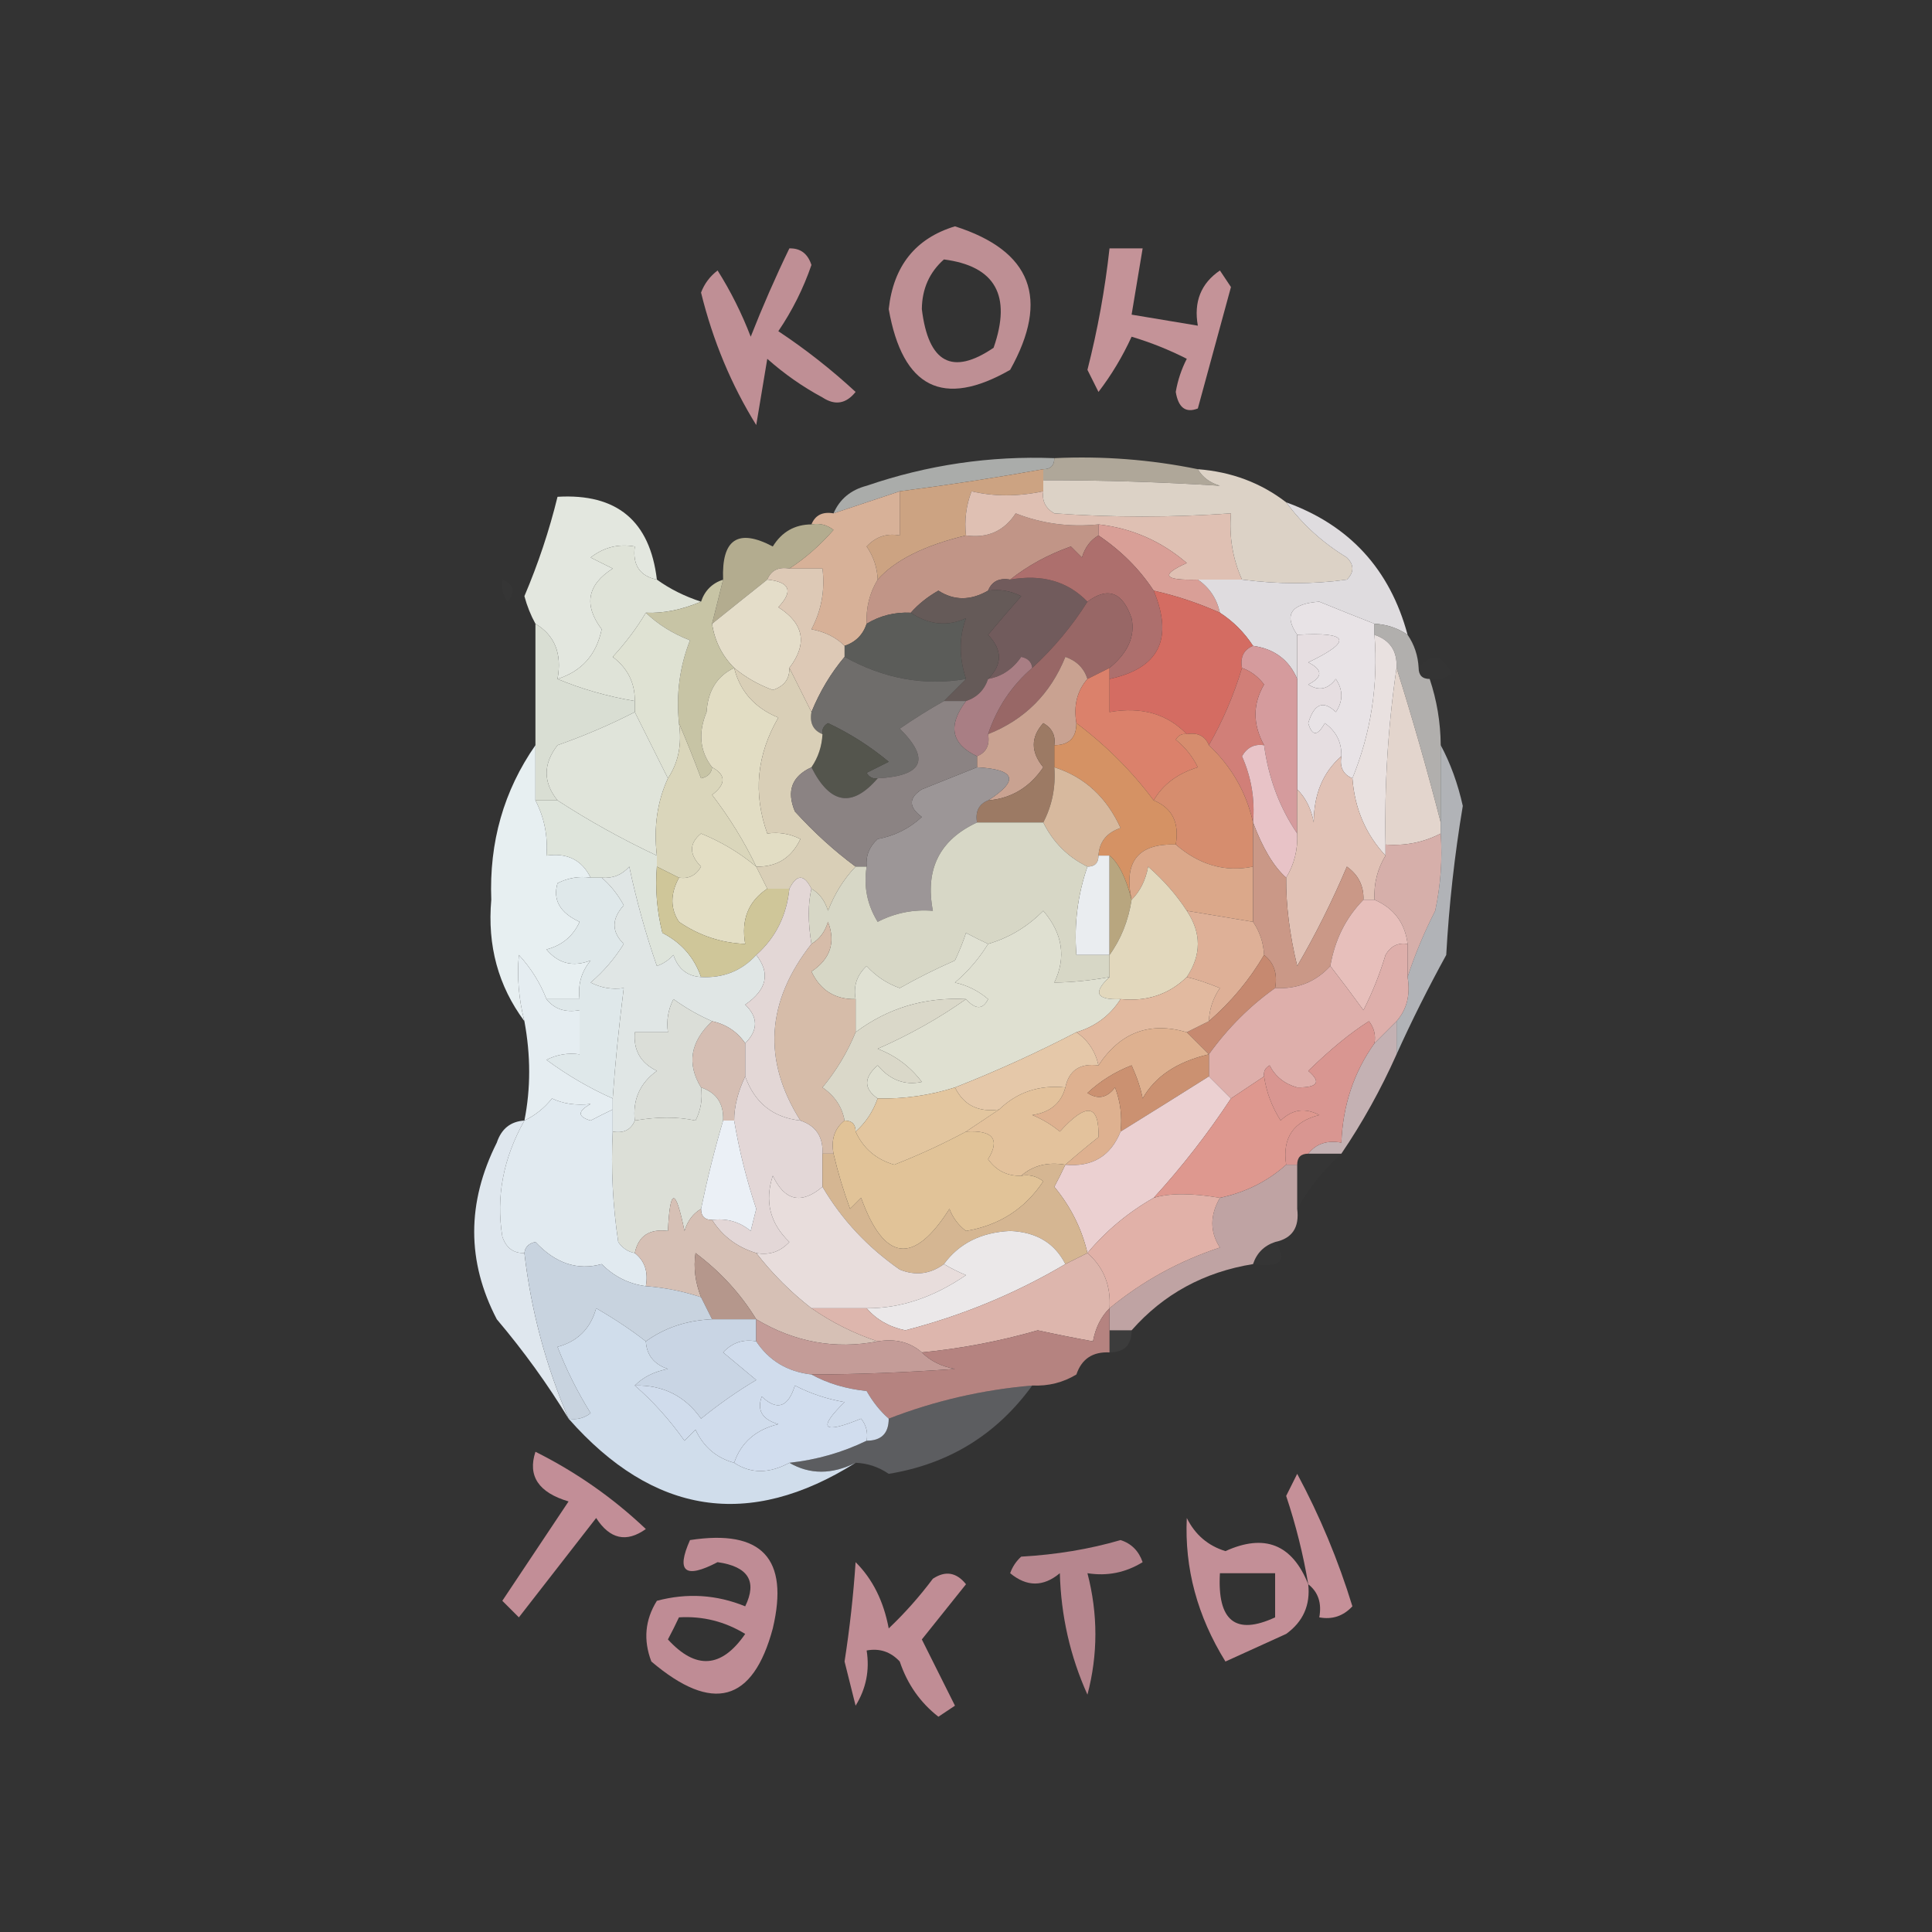 <?xml version="1.0" encoding="UTF-8"?>
<!DOCTYPE svg PUBLIC "-//W3C//DTD SVG 1.1//EN" "http://www.w3.org/Graphics/SVG/1.1/DTD/svg11.dtd">
<svg xmlns="http://www.w3.org/2000/svg" version="1.1" width="175px" height="175px" style="shape-rendering:geometricPrecision; text-rendering:geometricPrecision; image-rendering:optimizeQuality; fill-rule:evenodd; clip-rule:evenodd" xmlns:xlink="http://www.w3.org/1999/xlink">
<rect width="100%" height="100%" fill="#333333" stroke="none"/>
<g><path style="opacity:0.688" fill="#fcb8c0" d="M 86.5,20.5 C 93.436,22.715 95.103,27.049 91.5,33.5C 85.428,36.979 81.761,35.146 80.5,28C 80.928,24.087 82.928,21.587 86.5,20.5 Z M 85.5,23.5 C 90.152,24.104 91.652,26.77 90,31.5C 86.259,34.045 84.092,32.879 83.5,28C 83.519,26.167 84.185,24.667 85.5,23.5 Z"/></g>
<g><path style="opacity:0.721" fill="#fcb8c0" d="M 100.5,22.5 C 101.5,22.5 102.5,22.5 103.5,22.5C 103.167,24.5 102.833,26.5 102.5,28.5C 104.5,28.833 106.5,29.167 108.5,29.5C 108.116,27.335 108.783,25.669 110.5,24.5C 110.833,25 111.167,25.5 111.5,26C 110.496,29.701 109.496,33.367 108.5,37C 107.4,37.432 106.733,36.932 106.5,35.5C 106.68,34.446 107.013,33.446 107.5,32.5C 105.892,31.682 104.225,31.015 102.5,30.5C 101.684,32.287 100.684,33.954 99.5,35.5C 99.167,34.833 98.833,34.167 98.5,33.5C 99.426,29.87 100.093,26.203 100.5,22.5 Z"/></g>
<g><path style="opacity:0.696" fill="#fdb8c0" d="M 71.5,22.5 C 72.497,22.47 73.164,22.97 73.5,24C 72.764,26.139 71.764,28.139 70.5,30C 72.977,31.643 75.31,33.476 77.5,35.5C 76.635,36.583 75.635,36.749 74.5,36C 72.695,35.028 71.028,33.861 69.5,32.5C 69.167,34.5 68.833,36.5 68.5,38.5C 66.241,34.861 64.574,30.861 63.5,26.5C 63.808,25.692 64.308,25.025 65,24.5C 66.185,26.377 67.185,28.377 68,30.5C 69.076,27.763 70.243,25.096 71.5,22.5 Z"/></g>
<g><path style="opacity:0.765" fill="#ced1ce" d="M 95.5,41.5 C 95.5,42.167 95.167,42.5 94.5,42.5C 90.186,43.275 85.853,43.941 81.5,44.5C 79.5,45.167 77.5,45.833 75.5,46.5C 76.058,45.21 77.058,44.377 78.5,44C 84.015,42.11 89.681,41.276 95.5,41.5 Z"/></g>
<g><path style="opacity:1" fill="#afa799" d="M 95.5,41.5 C 99.898,41.294 104.232,41.627 108.5,42.5C 108.918,43.222 109.584,43.722 110.5,44C 105.227,43.661 99.893,43.494 94.5,43.5C 94.5,43.167 94.5,42.833 94.5,42.5C 95.167,42.5 95.5,42.167 95.5,41.5 Z"/></g>
<g><path style="opacity:1" fill="#cca382" d="M 94.5,42.5 C 94.5,42.833 94.5,43.167 94.5,43.5C 94.5,43.833 94.5,44.167 94.5,44.5C 92.193,44.986 90.027,44.986 88,44.5C 87.51,45.793 87.343,47.127 87.5,48.5C 83.724,49.407 81.058,50.74 79.5,52.5C 79.461,51.417 79.127,50.417 78.5,49.5C 79.325,48.614 80.325,48.281 81.5,48.5C 81.5,47.167 81.5,45.833 81.5,44.5C 85.853,43.941 90.186,43.275 94.5,42.5 Z"/></g>
<g><path style="opacity:1" fill="#c19587" d="M 99.5,47.5 C 99.5,47.833 99.5,48.167 99.5,48.5C 98.778,48.917 98.278,49.584 98,50.5C 97.667,50.167 97.333,49.833 97,49.5C 94.942,50.229 93.109,51.229 91.5,52.5C 90.508,52.328 89.842,52.662 89.5,53.5C 87.914,54.413 86.414,54.413 85,53.5C 84.005,54.066 83.172,54.733 82.5,55.5C 81.041,55.433 79.708,55.766 78.5,56.5C 78.433,55.041 78.766,53.708 79.5,52.5C 81.058,50.74 83.724,49.407 87.5,48.5C 89.451,48.773 90.951,48.107 92,46.5C 94.381,47.435 96.881,47.768 99.5,47.5 Z"/></g>
<g><path style="opacity:1" fill="#dfc0b3" d="M 94.5,44.5 C 94.369,45.376 94.703,46.043 95.5,46.5C 100.789,46.882 106.122,46.882 111.5,46.5C 111.325,48.621 111.659,50.621 112.5,52.5C 111.167,52.5 109.833,52.5 108.5,52.5C 105.402,52.587 105.068,52.087 107.5,51C 105.182,49.007 102.516,47.841 99.5,47.5C 96.881,47.768 94.381,47.435 92,46.5C 90.951,48.107 89.451,48.773 87.5,48.5C 87.343,47.127 87.51,45.793 88,44.5C 90.027,44.986 92.193,44.986 94.5,44.5 Z"/></g>
<g><path style="opacity:1" fill="#dcd2c6" d="M 108.5,42.5 C 111.542,42.733 114.208,43.733 116.5,45.5C 117.976,47.5 119.809,49.167 122,50.5C 122.667,51.167 122.667,51.833 122,52.5C 118.953,52.929 115.786,52.929 112.5,52.5C 111.659,50.621 111.325,48.621 111.5,46.5C 106.122,46.882 100.789,46.882 95.5,46.5C 94.703,46.043 94.369,45.376 94.5,44.5C 94.5,44.167 94.5,43.833 94.5,43.5C 99.893,43.494 105.227,43.661 110.5,44C 109.584,43.722 108.918,43.222 108.5,42.5 Z"/></g>
<g><path style="opacity:1" fill="#e3e7df" d="M 59.5,52.5 C 57.952,52.179 57.285,51.179 57.5,49.5C 56.022,49.238 54.689,49.571 53.5,50.5C 54.167,50.833 54.833,51.167 55.5,51.5C 53.187,52.971 52.853,54.804 54.5,57C 54.027,59.305 52.693,60.805 50.5,61.5C 50.923,59.219 50.256,57.552 48.5,56.5C 48.077,55.735 47.743,54.902 47.5,54C 48.752,51.057 49.752,48.057 50.5,45C 55.871,44.682 58.871,47.182 59.5,52.5 Z"/></g>
<g><path style="opacity:1" fill="#d7b198" d="M 81.5,44.5 C 81.5,45.833 81.5,47.167 81.5,48.5C 80.325,48.281 79.325,48.614 78.5,49.5C 79.127,50.417 79.461,51.417 79.5,52.5C 78.766,53.708 78.433,55.041 78.5,56.5C 78.167,57.5 77.5,58.167 76.5,58.5C 75.737,57.732 74.737,57.232 73.5,57C 74.406,55.3 74.739,53.467 74.5,51.5C 73.5,51.5 72.5,51.5 71.5,51.5C 72.936,50.571 74.269,49.405 75.5,48C 74.906,47.536 74.239,47.369 73.5,47.5C 73.842,46.662 74.508,46.328 75.5,46.5C 77.5,45.833 79.5,45.167 81.5,44.5 Z"/></g>
<g><path style="opacity:1" fill="#d99f97" d="M 99.5,48.5 C 99.5,48.167 99.5,47.833 99.5,47.5C 102.516,47.841 105.182,49.007 107.5,51C 105.068,52.087 105.402,52.587 108.5,52.5C 109.551,53.222 110.218,54.222 110.5,55.5C 108.579,54.637 106.579,53.971 104.5,53.5C 103.215,51.548 101.549,49.882 99.5,48.5 Z"/></g>
<g><path style="opacity:0.953" fill="#bab294" d="M 73.5,47.5 C 74.239,47.369 74.906,47.536 75.5,48C 74.269,49.405 72.936,50.571 71.5,51.5C 70.508,51.328 69.842,51.662 69.5,52.5C 67.858,53.803 66.191,55.136 64.5,56.5C 64.833,55.167 65.167,53.833 65.5,52.5C 65.35,48.839 66.85,47.839 70,49.5C 70.816,48.177 71.983,47.511 73.5,47.5 Z"/></g>
<g><path style="opacity:0.008" fill="#fefffe" d="M 45.5,52.5 C 46.525,52.897 46.692,53.563 46,54.5C 45.536,53.906 45.369,53.239 45.5,52.5 Z"/></g>
<g><path style="opacity:1" fill="#dfe3d8" d="M 59.5,52.5 C 60.672,53.345 62.005,54.011 63.5,54.5C 61.745,55.24 60.078,55.574 58.5,55.5C 57.694,56.867 56.694,58.201 55.5,59.5C 56.853,60.524 57.52,61.857 57.5,63.5C 54.99,63.073 52.657,62.407 50.5,61.5C 52.693,60.805 54.027,59.305 54.5,57C 52.853,54.804 53.187,52.971 55.5,51.5C 54.833,51.167 54.167,50.833 53.5,50.5C 54.689,49.571 56.022,49.238 57.5,49.5C 57.285,51.179 57.952,52.179 59.5,52.5 Z"/></g>
<g><path style="opacity:1" fill="#e4ddc9" d="M 69.5,52.5 C 71.549,52.706 71.882,53.539 70.5,55C 72.831,56.487 73.164,58.321 71.5,60.5C 71.53,61.497 71.03,62.164 70,62.5C 68.697,62.022 67.531,61.355 66.5,60.5C 65.4,59.395 64.733,58.062 64.5,56.5C 66.191,55.136 67.858,53.803 69.5,52.5 Z"/></g>
<g><path style="opacity:1" fill="#715b5c" d="M 89.5,53.5 C 89.842,52.662 90.508,52.328 91.5,52.5C 94.388,51.99 96.721,52.657 98.5,54.5C 97.116,56.703 95.449,58.703 93.5,60.5C 93.44,59.957 93.107,59.624 92.5,59.5C 91.735,60.612 90.735,61.279 89.5,61.5C 90.807,60.198 90.807,58.865 89.5,57.5C 90.562,56.23 91.562,55.063 92.5,54C 91.552,53.517 90.552,53.35 89.5,53.5 Z"/></g>
<g><path style="opacity:1" fill="#ad6f6d" d="M 99.5,48.5 C 101.549,49.882 103.215,51.548 104.5,53.5C 106.311,57.879 104.978,60.545 100.5,61.5C 100.5,61.167 100.5,60.833 100.5,60.5C 102.17,59.129 102.836,57.629 102.5,56C 101.683,53.627 100.35,53.127 98.5,54.5C 96.721,52.657 94.388,51.99 91.5,52.5C 93.109,51.229 94.942,50.229 97,49.5C 97.333,49.833 97.667,50.167 98,50.5C 98.278,49.584 98.778,48.917 99.5,48.5 Z"/></g>
<g><path style="opacity:1" fill="#dfdcdf" d="M 116.5,45.5 C 122.235,47.57 125.902,51.57 127.5,57.5C 126.609,56.89 125.609,56.557 124.5,56.5C 122.844,55.853 121.177,55.187 119.5,54.5C 116.927,54.686 116.26,55.686 117.5,57.5C 117.5,58.833 117.5,60.167 117.5,61.5C 116.764,59.771 115.43,58.771 113.5,58.5C 112.694,57.272 111.694,56.272 110.5,55.5C 110.218,54.222 109.551,53.222 108.5,52.5C 109.833,52.5 111.167,52.5 112.5,52.5C 115.786,52.929 118.953,52.929 122,52.5C 122.667,51.833 122.667,51.167 122,50.5C 119.809,49.167 117.976,47.5 116.5,45.5 Z"/></g>
<g><path style="opacity:1" fill="#e6dee1" d="M 117.5,57.5 C 122.22,57.225 122.554,58.059 118.5,60C 119.833,60.667 119.833,61.333 118.5,62C 119.449,62.617 120.282,62.451 121,61.5C 121.667,62.5 121.667,63.5 121,64.5C 119.869,63.396 119.035,63.73 118.5,65.5C 118.846,66.696 119.346,66.696 120,65.5C 121.039,66.244 121.539,67.244 121.5,68.5C 119.836,69.949 119.002,71.949 119,74.5C 118.768,73.263 118.268,72.263 117.5,71.5C 117.5,68.167 117.5,64.833 117.5,61.5C 117.5,60.167 117.5,58.833 117.5,57.5 Z"/></g>
<g><path style="opacity:1" fill="#c7c4a5" d="M 65.5,52.5 C 65.167,53.833 64.833,55.167 64.5,56.5C 64.733,58.062 65.4,59.395 66.5,60.5C 64.955,61.23 64.122,62.563 64,64.5C 63.22,66.387 63.387,68.054 64.5,69.5C 64.44,70.043 64.107,70.376 63.5,70.5C 62.83,68.709 62.163,67.042 61.5,65.5C 61.232,62.881 61.565,60.381 62.5,58C 60.934,57.392 59.6,56.559 58.5,55.5C 60.078,55.574 61.745,55.24 63.5,54.5C 63.833,53.5 64.5,52.833 65.5,52.5 Z"/></g>
<g><path style="opacity:1" fill="#5b5c59" d="M 82.5,55.5 C 84.153,56.605 85.82,56.771 87.5,56C 86.862,57.707 86.862,59.54 87.5,61.5C 83.719,62.146 80.053,61.48 76.5,59.5C 76.5,59.167 76.5,58.833 76.5,58.5C 77.5,58.167 78.167,57.5 78.5,56.5C 79.708,55.766 81.041,55.433 82.5,55.5 Z"/></g>
<g><path style="opacity:1" fill="#986766" d="M 100.5,60.5 C 99.833,60.833 99.167,61.167 98.5,61.5C 98.189,60.522 97.522,59.855 96.5,59.5C 95.145,62.855 92.811,65.189 89.5,66.5C 90.293,64.115 91.626,62.115 93.5,60.5C 95.449,58.703 97.116,56.703 98.5,54.5C 100.35,53.127 101.683,53.627 102.5,56C 102.836,57.629 102.17,59.129 100.5,60.5 Z"/></g>
<g><path style="opacity:1" fill="#e8e3e6" d="M 124.5,56.5 C 124.5,56.833 124.5,57.167 124.5,57.5C 124.85,62.036 124.183,66.369 122.5,70.5C 121.662,70.158 121.328,69.492 121.5,68.5C 121.539,67.244 121.039,66.244 120,65.5C 119.346,66.696 118.846,66.696 118.5,65.5C 119.035,63.73 119.869,63.396 121,64.5C 121.667,63.5 121.667,62.5 121,61.5C 120.282,62.451 119.449,62.617 118.5,62C 119.833,61.333 119.833,60.667 118.5,60C 122.554,58.059 122.22,57.225 117.5,57.5C 116.26,55.686 116.927,54.686 119.5,54.5C 121.177,55.187 122.844,55.853 124.5,56.5 Z"/></g>
<g><path style="opacity:1" fill="#dfe2d3" d="M 58.5,55.5 C 59.6,56.559 60.934,57.392 62.5,58C 61.565,60.381 61.232,62.881 61.5,65.5C 61.785,67.415 61.451,69.081 60.5,70.5C 59.5,68.5 58.5,66.5 57.5,64.5C 57.5,64.167 57.5,63.833 57.5,63.5C 57.52,61.857 56.853,60.524 55.5,59.5C 56.694,58.201 57.694,56.867 58.5,55.5 Z"/></g>
<g><path style="opacity:1" fill="#ddc9b6" d="M 69.5,52.5 C 69.842,51.662 70.508,51.328 71.5,51.5C 72.5,51.5 73.5,51.5 74.5,51.5C 74.739,53.467 74.406,55.3 73.5,57C 74.737,57.232 75.737,57.732 76.5,58.5C 76.5,58.833 76.5,59.167 76.5,59.5C 75.263,60.965 74.263,62.632 73.5,64.5C 72.833,63.167 72.167,61.833 71.5,60.5C 73.164,58.321 72.831,56.487 70.5,55C 71.882,53.539 71.549,52.706 69.5,52.5 Z"/></g>
<g><path style="opacity:1" fill="#655a58" d="M 89.5,53.5 C 90.552,53.35 91.552,53.517 92.5,54C 91.562,55.063 90.562,56.23 89.5,57.5C 90.807,58.865 90.807,60.198 89.5,61.5C 89.167,62.5 88.5,63.167 87.5,63.5C 86.833,63.5 86.167,63.5 85.5,63.5C 86.167,62.833 86.833,62.167 87.5,61.5C 86.862,59.54 86.862,57.707 87.5,56C 85.82,56.771 84.153,56.605 82.5,55.5C 83.172,54.733 84.005,54.066 85,53.5C 86.414,54.413 87.914,54.413 89.5,53.5 Z"/></g>
<g><path style="opacity:0.005" fill="#fefffe" d="M 129.5,61.5 C 128.833,61.5 128.5,61.167 128.5,60.5C 129.648,59.105 130.648,59.272 131.5,61C 130.906,61.464 130.239,61.631 129.5,61.5 Z"/></g>
<g><path style="opacity:1" fill="#d46c62" d="M 104.5,53.5 C 106.579,53.971 108.579,54.637 110.5,55.5C 111.694,56.272 112.694,57.272 113.5,58.5C 112.662,58.842 112.328,59.508 112.5,60.5C 111.744,63.003 110.744,65.337 109.5,67.5C 109.158,66.662 108.492,66.328 107.5,66.5C 105.721,64.656 103.388,63.99 100.5,64.5C 100.5,63.5 100.5,62.5 100.5,61.5C 104.978,60.545 106.311,57.879 104.5,53.5 Z"/></g>
<g><path style="opacity:1" fill="#6f6d6b" d="M 76.5,59.5 C 80.053,61.48 83.719,62.146 87.5,61.5C 86.833,62.167 86.167,62.833 85.5,63.5C 84.192,64.232 82.858,65.066 81.5,66C 84.291,68.777 83.625,70.277 79.5,70.5C 79.062,70.565 78.728,70.399 78.5,70C 79.167,69.667 79.833,69.333 80.5,69C 78.809,67.595 76.975,66.428 75,65.5C 74.601,65.728 74.435,66.062 74.5,66.5C 73.662,66.158 73.328,65.492 73.5,64.5C 74.263,62.632 75.263,60.965 76.5,59.5 Z"/></g>
<g><path style="opacity:1" fill="#d9ded3" d="M 48.5,56.5 C 50.256,57.552 50.923,59.219 50.5,61.5C 52.657,62.407 54.99,63.073 57.5,63.5C 57.5,63.833 57.5,64.167 57.5,64.5C 55.258,65.648 52.924,66.648 50.5,67.5C 49.185,69.199 49.185,70.865 50.5,72.5C 49.833,72.5 49.167,72.5 48.5,72.5C 48.5,70.833 48.5,69.167 48.5,67.5C 48.5,63.833 48.5,60.167 48.5,56.5 Z"/></g>
<g><path style="opacity:1" fill="#a97e84" d="M 93.5,60.5 C 91.626,62.115 90.293,64.115 89.5,66.5C 89.672,67.492 89.338,68.158 88.5,68.5C 86.153,67.393 85.82,65.726 87.5,63.5C 88.5,63.167 89.167,62.5 89.5,61.5C 90.735,61.279 91.735,60.612 92.5,59.5C 93.107,59.624 93.44,59.957 93.5,60.5 Z"/></g>
<g><path style="opacity:0.929" fill="#bab8b6" d="M 124.5,57.5 C 124.5,57.167 124.5,56.833 124.5,56.5C 125.609,56.557 126.609,56.89 127.5,57.5C 128.11,58.391 128.443,59.391 128.5,60.5C 128.5,61.167 128.833,61.5 129.5,61.5C 130.15,63.435 130.483,65.435 130.5,67.5C 130.5,69.833 130.5,72.167 130.5,74.5C 129.293,69.801 127.96,65.134 126.5,60.5C 126.573,58.973 125.906,57.973 124.5,57.5 Z"/></g>
<g><path style="opacity:1" fill="#d59b9d" d="M 113.5,58.5 C 115.43,58.771 116.764,59.771 117.5,61.5C 117.5,64.833 117.5,68.167 117.5,71.5C 117.5,72.833 117.5,74.167 117.5,75.5C 115.903,73.152 114.903,70.486 114.5,67.5C 113.464,65.609 113.464,63.776 114.5,62C 113.956,61.283 113.289,60.783 112.5,60.5C 112.328,59.508 112.662,58.842 113.5,58.5 Z"/></g>
<g><path style="opacity:1" fill="#e3d5cd" d="M 126.5,60.5 C 127.96,65.134 129.293,69.801 130.5,74.5C 130.5,74.833 130.5,75.167 130.5,75.5C 128.958,76.301 127.292,76.634 125.5,76.5C 125.392,71.13 125.725,65.797 126.5,60.5 Z"/></g>
<g><path style="opacity:1" fill="#e2ddc4" d="M 66.5,60.5 C 67.031,62.624 68.365,64.124 70.5,65C 68.538,68.371 68.204,71.871 69.5,75.5C 70.552,75.35 71.552,75.517 72.5,76C 71.692,77.706 70.359,78.539 68.5,78.5C 67.419,76.236 66.085,74.069 64.5,72C 65.774,71.023 65.774,70.189 64.5,69.5C 63.387,68.054 63.22,66.387 64,64.5C 64.122,62.563 64.955,61.23 66.5,60.5 Z"/></g>
<g><path style="opacity:1" fill="#d17f78" d="M 112.5,60.5 C 113.289,60.783 113.956,61.283 114.5,62C 113.464,63.776 113.464,65.609 114.5,67.5C 113.624,67.369 112.957,67.703 112.5,68.5C 113.348,70.409 113.682,72.409 113.5,74.5C 112.896,71.782 111.563,69.449 109.5,67.5C 110.744,65.337 111.744,63.003 112.5,60.5 Z"/></g>
<g><path style="opacity:1" fill="#c9a291" d="M 98.5,61.5 C 97.566,62.568 97.232,63.901 97.5,65.5C 97.5,66.833 96.833,67.5 95.5,67.5C 95.631,66.624 95.297,65.957 94.5,65.5C 93.355,66.776 93.355,68.109 94.5,69.5C 93.272,71.321 91.606,72.321 89.5,72.5C 92.338,70.694 92.005,69.694 88.5,69.5C 88.5,69.167 88.5,68.833 88.5,68.5C 89.338,68.158 89.672,67.492 89.5,66.5C 92.811,65.189 95.145,62.855 96.5,59.5C 97.522,59.855 98.189,60.522 98.5,61.5 Z"/></g>
<g><path style="opacity:1" fill="#54554d" d="M 79.5,70.5 C 77.185,73.189 75.185,72.856 73.5,69.5C 74.11,68.609 74.443,67.609 74.5,66.5C 74.435,66.062 74.601,65.728 75,65.5C 76.975,66.428 78.809,67.595 80.5,69C 79.833,69.333 79.167,69.667 78.5,70C 78.728,70.399 79.062,70.565 79.5,70.5 Z"/></g>
<g><path style="opacity:1" fill="#db816b" d="M 100.5,60.5 C 100.5,60.833 100.5,61.167 100.5,61.5C 100.5,62.5 100.5,63.5 100.5,64.5C 103.388,63.99 105.721,64.656 107.5,66.5C 107.062,66.435 106.728,66.601 106.5,67C 107.357,67.689 108.023,68.522 108.5,69.5C 106.668,70.057 105.335,71.057 104.5,72.5C 102.534,69.868 100.201,67.534 97.5,65.5C 97.232,63.901 97.566,62.568 98.5,61.5C 99.167,61.167 99.833,60.833 100.5,60.5 Z"/></g>
<g><path style="opacity:1" fill="#e0e4da" d="M 57.5,64.5 C 58.5,66.5 59.5,68.5 60.5,70.5C 59.532,72.607 59.198,74.941 59.5,77.5C 56.338,76.012 53.338,74.346 50.5,72.5C 49.185,70.865 49.185,69.199 50.5,67.5C 52.924,66.648 55.258,65.648 57.5,64.5 Z"/></g>
<g><path style="opacity:1" fill="#e9e1e0" d="M 124.5,57.5 C 125.906,57.973 126.573,58.973 126.5,60.5C 125.725,65.797 125.392,71.13 125.5,76.5C 125.5,76.833 125.5,77.167 125.5,77.5C 123.707,75.574 122.707,73.241 122.5,70.5C 124.183,66.369 124.85,62.036 124.5,57.5 Z"/></g>
<g><path style="opacity:1" fill="#dad6bb" d="M 61.5,65.5 C 62.163,67.042 62.83,68.709 63.5,70.5C 64.107,70.376 64.44,70.043 64.5,69.5C 65.774,70.189 65.774,71.023 64.5,72C 66.085,74.069 67.419,76.236 68.5,78.5C 67.027,77.26 65.36,76.26 63.5,75.5C 62.41,76.391 62.41,77.391 63.5,78.5C 63.043,79.297 62.376,79.631 61.5,79.5C 60.833,79.167 60.167,78.833 59.5,78.5C 59.5,78.167 59.5,77.833 59.5,77.5C 59.198,74.941 59.532,72.607 60.5,70.5C 61.451,69.081 61.785,67.415 61.5,65.5 Z"/></g>
<g><path style="opacity:1" fill="#9c7a64" d="M 95.5,67.5 C 95.5,68.167 95.5,68.833 95.5,69.5C 95.634,71.291 95.301,72.958 94.5,74.5C 92.5,74.5 90.5,74.5 88.5,74.5C 88.328,73.508 88.662,72.842 89.5,72.5C 91.606,72.321 93.272,71.321 94.5,69.5C 93.355,68.109 93.355,66.776 94.5,65.5C 95.297,65.957 95.631,66.624 95.5,67.5 Z"/></g>
<g><path style="opacity:1" fill="#d59264" d="M 97.5,65.5 C 100.201,67.534 102.534,69.868 104.5,72.5C 106.176,73.183 106.843,74.517 106.5,76.5C 103.09,76.384 101.756,78.05 102.5,81.5C 101.983,79.49 101.316,78.157 100.5,77.5C 100.167,77.5 99.833,77.5 99.5,77.5C 99.577,76.25 100.244,75.417 101.5,75C 100.227,72.201 98.227,70.367 95.5,69.5C 95.5,68.833 95.5,68.167 95.5,67.5C 96.833,67.5 97.5,66.833 97.5,65.5 Z"/></g>
<g><path style="opacity:1" fill="#d9cfb7" d="M 66.5,60.5 C 67.531,61.355 68.697,62.022 70,62.5C 71.03,62.164 71.53,61.497 71.5,60.5C 72.167,61.833 72.833,63.167 73.5,64.5C 73.328,65.492 73.662,66.158 74.5,66.5C 74.443,67.609 74.11,68.609 73.5,69.5C 71.727,70.314 71.227,71.648 72,73.5C 73.73,75.402 75.563,77.069 77.5,78.5C 76.442,79.6 75.608,80.934 75,82.5C 74.722,81.584 74.222,80.918 73.5,80.5C 72.833,79.167 72.167,79.167 71.5,80.5C 70.833,80.5 70.167,80.5 69.5,80.5C 69.167,79.833 68.833,79.167 68.5,78.5C 70.359,78.539 71.692,77.706 72.5,76C 71.552,75.517 70.552,75.35 69.5,75.5C 68.204,71.871 68.538,68.371 70.5,65C 68.365,64.124 67.031,62.624 66.5,60.5 Z"/></g>
<g><path style="opacity:1" fill="#9c9697" d="M 88.5,69.5 C 92.005,69.694 92.338,70.694 89.5,72.5C 88.662,72.842 88.328,73.508 88.5,74.5C 85.107,76.073 83.774,78.74 84.5,82.5C 82.738,82.357 81.071,82.691 79.5,83.5C 78.548,81.955 78.215,80.288 78.5,78.5C 78.414,77.504 78.748,76.671 79.5,76C 81.044,75.71 82.377,75.044 83.5,74C 82.289,73.107 82.289,72.274 83.5,71.5C 85.195,70.826 86.862,70.159 88.5,69.5 Z"/></g>
<g><path style="opacity:1" fill="#e8c3c7" d="M 114.5,67.5 C 114.903,70.486 115.903,73.152 117.5,75.5C 117.567,76.959 117.234,78.292 116.5,79.5C 115.381,78.515 114.381,76.849 113.5,74.5C 113.682,72.409 113.348,70.409 112.5,68.5C 112.957,67.703 113.624,67.369 114.5,67.5 Z"/></g>
<g><path style="opacity:1" fill="#8b8383" d="M 85.5,63.5 C 86.167,63.5 86.833,63.5 87.5,63.5C 85.82,65.726 86.153,67.393 88.5,68.5C 88.5,68.833 88.5,69.167 88.5,69.5C 86.862,70.159 85.195,70.826 83.5,71.5C 82.289,72.274 82.289,73.107 83.5,74C 82.377,75.044 81.044,75.71 79.5,76C 78.748,76.671 78.414,77.504 78.5,78.5C 78.167,78.5 77.833,78.5 77.5,78.5C 75.563,77.069 73.73,75.402 72,73.5C 71.227,71.648 71.727,70.314 73.5,69.5C 75.185,72.856 77.185,73.189 79.5,70.5C 83.625,70.277 84.291,68.777 81.5,66C 82.858,65.066 84.192,64.232 85.5,63.5 Z"/></g>
<g><path style="opacity:1" fill="#d7b99e" d="M 95.5,69.5 C 98.227,70.367 100.227,72.201 101.5,75C 100.244,75.417 99.577,76.25 99.5,77.5C 99.5,78.167 99.167,78.5 98.5,78.5C 96.726,77.63 95.393,76.297 94.5,74.5C 95.301,72.958 95.634,71.291 95.5,69.5 Z"/></g>
<g><path style="opacity:1" fill="#d68d6e" d="M 107.5,66.5 C 108.492,66.328 109.158,66.662 109.5,67.5C 111.563,69.449 112.896,71.782 113.5,74.5C 113.5,75.833 113.5,77.167 113.5,78.5C 110.983,79.022 108.65,78.356 106.5,76.5C 106.843,74.517 106.176,73.183 104.5,72.5C 105.335,71.057 106.668,70.057 108.5,69.5C 108.023,68.522 107.357,67.689 106.5,67C 106.728,66.601 107.062,66.435 107.5,66.5 Z"/></g>
<g><path style="opacity:1" fill="#e1c2b6" d="M 121.5,68.5 C 121.328,69.492 121.662,70.158 122.5,70.5C 122.707,73.241 123.707,75.574 125.5,77.5C 124.766,78.708 124.433,80.041 124.5,81.5C 124.167,81.5 123.833,81.5 123.5,81.5C 123.539,80.244 123.039,79.244 122,78.5C 120.643,81.692 119.143,84.692 117.5,87.5C 116.813,84.66 116.479,81.993 116.5,79.5C 117.234,78.292 117.567,76.959 117.5,75.5C 117.5,74.167 117.5,72.833 117.5,71.5C 118.268,72.263 118.768,73.263 119,74.5C 119.002,71.949 119.836,69.949 121.5,68.5 Z"/></g>
<g><path style="opacity:1" fill="#dee4db" d="M 48.5,72.5 C 49.167,72.5 49.833,72.5 50.5,72.5C 53.338,74.346 56.338,76.012 59.5,77.5C 59.5,77.833 59.5,78.167 59.5,78.5C 59.338,80.527 59.505,82.527 60,84.5C 61.72,85.384 62.886,86.718 63.5,88.5C 62.25,88.423 61.417,87.756 61,86.5C 60.586,86.957 60.086,87.291 59.5,87.5C 58.478,84.559 57.645,81.559 57,78.5C 56.329,79.252 55.496,79.586 54.5,79.5C 54.167,79.5 53.833,79.5 53.5,79.5C 52.713,77.896 51.38,77.229 49.5,77.5C 49.634,75.709 49.301,74.042 48.5,72.5 Z"/></g>
<g><path style="opacity:1" fill="#e3dec4" d="M 68.5,78.5 C 68.833,79.167 69.167,79.833 69.5,80.5C 67.787,81.635 67.12,83.302 67.5,85.5C 65.323,85.414 63.323,84.747 61.5,83.5C 60.708,82.3 60.708,80.967 61.5,79.5C 62.376,79.631 63.043,79.297 63.5,78.5C 62.41,77.391 62.41,76.391 63.5,75.5C 65.36,76.26 67.027,77.26 68.5,78.5 Z"/></g>
<g><path style="opacity:1" fill="#dba88a" d="M 106.5,76.5 C 108.65,78.356 110.983,79.022 113.5,78.5C 113.5,80.167 113.5,81.833 113.5,83.5C 111.5,83.167 109.5,82.833 107.5,82.5C 106.571,81.064 105.405,79.731 104,78.5C 103.768,79.737 103.268,80.737 102.5,81.5C 101.756,78.05 103.09,76.384 106.5,76.5 Z"/></g>
<g><path style="opacity:1" fill="#eaedf0" d="M 99.5,77.5 C 99.833,77.5 100.167,77.5 100.5,77.5C 100.5,80.5 100.5,83.5 100.5,86.5C 99.5,86.5 98.5,86.5 97.5,86.5C 97.279,83.721 97.612,81.055 98.5,78.5C 99.167,78.5 99.5,78.167 99.5,77.5 Z"/></g>
<g><path style="opacity:1" fill="#d6afaa" d="M 130.5,75.5 C 130.663,77.857 130.497,80.19 130,82.5C 128.981,84.502 128.148,86.502 127.5,88.5C 127.5,87.5 127.5,86.5 127.5,85.5C 127.262,83.596 126.262,82.262 124.5,81.5C 124.433,80.041 124.766,78.708 125.5,77.5C 125.5,77.167 125.5,76.833 125.5,76.5C 127.292,76.634 128.958,76.301 130.5,75.5 Z"/></g>
<g><path style="opacity:1" fill="#d7d7c6" d="M 88.5,74.5 C 90.5,74.5 92.5,74.5 94.5,74.5C 95.393,76.297 96.726,77.63 98.5,78.5C 97.612,81.055 97.279,83.721 97.5,86.5C 98.5,86.5 99.5,86.5 100.5,86.5C 100.5,87.167 100.5,87.833 100.5,88.5C 98.774,88.815 97.108,88.981 95.5,89C 96.59,86.721 96.256,84.554 94.5,82.5C 93.06,83.952 91.394,84.952 89.5,85.5C 88.85,85.196 88.183,84.863 87.5,84.5C 87.263,85.247 86.93,86.081 86.5,87C 84.797,87.745 83.13,88.579 81.5,89.5C 80.328,89.081 79.328,88.415 78.5,87.5C 77.614,88.325 77.281,89.325 77.5,90.5C 75.641,90.539 74.308,89.706 73.5,88C 75.211,86.867 75.711,85.367 75,83.5C 74.722,84.416 74.222,85.082 73.5,85.5C 73.178,83.525 73.178,81.858 73.5,80.5C 74.222,80.918 74.722,81.584 75,82.5C 75.608,80.934 76.442,79.6 77.5,78.5C 77.833,78.5 78.167,78.5 78.5,78.5C 78.215,80.288 78.548,81.955 79.5,83.5C 81.071,82.691 82.738,82.357 84.5,82.5C 83.774,78.74 85.107,76.073 88.5,74.5 Z"/></g>
<g><path style="opacity:1" fill="#e7eff1" d="M 48.5,67.5 C 48.5,69.167 48.5,70.833 48.5,72.5C 49.301,74.042 49.634,75.709 49.5,77.5C 51.38,77.229 52.713,77.896 53.5,79.5C 52.448,79.35 51.448,79.517 50.5,80C 50.057,81.519 50.724,82.685 52.5,83.5C 51.91,84.799 50.91,85.632 49.5,86C 50.572,87.284 51.905,87.617 53.5,87C 52.663,88.011 52.33,89.178 52.5,90.5C 51.5,90.5 50.5,90.5 49.5,90.5C 48.928,89.027 48.095,87.693 47,86.5C 46.819,88.488 46.986,90.488 47.5,92.5C 45.133,89.32 44.133,85.653 44.5,81.5C 44.301,76.28 45.635,71.613 48.5,67.5 Z"/></g>
<g><path style="opacity:1" fill="#ca9887" d="M 113.5,74.5 C 114.381,76.849 115.381,78.515 116.5,79.5C 116.479,81.993 116.813,84.66 117.5,87.5C 119.143,84.692 120.643,81.692 122,78.5C 123.039,79.244 123.539,80.244 123.5,81.5C 121.912,83.113 120.912,85.113 120.5,87.5C 119.18,88.942 117.514,89.609 115.5,89.5C 115.737,88.209 115.404,87.209 114.5,86.5C 114.443,85.391 114.11,84.391 113.5,83.5C 113.5,81.833 113.5,80.167 113.5,78.5C 113.5,77.167 113.5,75.833 113.5,74.5 Z"/></g>
<g><path style="opacity:1" fill="#b8a67f" d="M 102.5,81.5 C 102.204,83.403 101.537,85.07 100.5,86.5C 100.5,83.5 100.5,80.5 100.5,77.5C 101.316,78.157 101.983,79.49 102.5,81.5 Z"/></g>
<g><path style="opacity:1" fill="#e7bfbb" d="M 123.5,81.5 C 123.833,81.5 124.167,81.5 124.5,81.5C 126.262,82.262 127.262,83.596 127.5,85.5C 126.624,85.369 125.957,85.703 125.5,86.5C 124.985,88.225 124.318,89.892 123.5,91.5C 122.479,90.099 121.479,88.765 120.5,87.5C 120.912,85.113 121.912,83.113 123.5,81.5 Z"/></g>
<g><path style="opacity:1" fill="#cfc699" d="M 59.5,78.5 C 60.167,78.833 60.833,79.167 61.5,79.5C 60.708,80.967 60.708,82.3 61.5,83.5C 63.323,84.747 65.323,85.414 67.5,85.5C 67.12,83.302 67.787,81.635 69.5,80.5C 70.167,80.5 70.833,80.5 71.5,80.5C 71.25,82.941 70.25,84.941 68.5,86.5C 67.18,87.942 65.514,88.609 63.5,88.5C 62.886,86.718 61.72,85.384 60,84.5C 59.505,82.527 59.338,80.527 59.5,78.5 Z"/></g>
<g><path style="opacity:1" fill="#deb097" d="M 107.5,82.5 C 109.5,82.833 111.5,83.167 113.5,83.5C 114.11,84.391 114.443,85.391 114.5,86.5C 113.182,88.751 111.516,90.751 109.5,92.5C 109.539,91.417 109.873,90.417 110.5,89.5C 109.364,89.036 108.364,88.702 107.5,88.5C 108.833,86.5 108.833,84.5 107.5,82.5 Z"/></g>
<g><path style="opacity:1" fill="#e2d8bd" d="M 107.5,82.5 C 108.833,84.5 108.833,86.5 107.5,88.5C 105.886,90.075 103.886,90.741 101.5,90.5C 99.302,90.591 98.969,89.924 100.5,88.5C 100.5,87.833 100.5,87.167 100.5,86.5C 101.537,85.07 102.204,83.403 102.5,81.5C 103.268,80.737 103.768,79.737 104,78.5C 105.405,79.731 106.571,81.064 107.5,82.5 Z"/></g>
<g><path style="opacity:0.788" fill="#d2d5da" d="M 130.5,67.5 C 131.38,69.137 132.046,70.97 132.5,73C 131.753,77.461 131.253,81.961 131,86.5C 129.348,89.508 127.848,92.508 126.5,95.5C 126.5,94.5 126.5,93.5 126.5,92.5C 127.434,91.432 127.768,90.099 127.5,88.5C 128.148,86.502 128.981,84.502 130,82.5C 130.497,80.19 130.663,77.857 130.5,75.5C 130.5,75.167 130.5,74.833 130.5,74.5C 130.5,72.167 130.5,69.833 130.5,67.5 Z"/></g>
<g><path style="opacity:1" fill="#e0e1d3" d="M 89.5,85.5 C 88.71,86.794 87.71,87.961 86.5,89C 87.624,89.249 88.624,89.749 89.5,90.5C 89.03,91.463 88.364,91.463 87.5,90.5C 83.751,90.307 80.418,91.307 77.5,93.5C 77.5,92.5 77.5,91.5 77.5,90.5C 77.281,89.325 77.614,88.325 78.5,87.5C 79.328,88.415 80.328,89.081 81.5,89.5C 83.13,88.579 84.797,87.745 86.5,87C 86.93,86.081 87.263,85.247 87.5,84.5C 88.183,84.863 88.85,85.196 89.5,85.5 Z"/></g>
<g><path style="opacity:1" fill="#d6bca9" d="M 77.5,90.5 C 77.5,91.5 77.5,92.5 77.5,93.5C 76.763,95.305 75.763,96.971 74.5,98.5C 75.612,99.265 76.279,100.265 76.5,101.5C 75.596,102.209 75.263,103.209 75.5,104.5C 75.167,104.5 74.833,104.5 74.5,104.5C 74.573,102.973 73.906,101.973 72.5,101.5C 69.062,96.062 69.395,90.729 73.5,85.5C 74.222,85.082 74.722,84.416 75,83.5C 75.711,85.367 75.211,86.867 73.5,88C 74.308,89.706 75.641,90.539 77.5,90.5 Z"/></g>
<g><path style="opacity:1" fill="#dfe0d1" d="M 100.5,88.5 C 98.969,89.924 99.302,90.591 101.5,90.5C 100.564,91.974 99.23,92.974 97.5,93.5C 93.918,95.36 90.251,97.027 86.5,98.5C 84.236,99.219 81.903,99.552 79.5,99.5C 78.224,98.614 78.224,97.614 79.5,96.5C 80.62,97.833 81.953,98.333 83.5,98C 82.45,96.615 81.116,95.615 79.5,95C 82.419,93.713 85.086,92.213 87.5,90.5C 88.364,91.463 89.03,91.463 89.5,90.5C 88.624,89.749 87.624,89.249 86.5,89C 87.71,87.961 88.71,86.794 89.5,85.5C 91.394,84.952 93.06,83.952 94.5,82.5C 96.256,84.554 96.59,86.721 95.5,89C 97.108,88.981 98.774,88.815 100.5,88.5 Z"/></g>
<g><path style="opacity:1" fill="#c68970" d="M 114.5,86.5 C 115.404,87.209 115.737,88.209 115.5,89.5C 113.222,91.111 111.222,93.111 109.5,95.5C 108.833,94.833 108.167,94.167 107.5,93.5C 108.167,93.167 108.833,92.833 109.5,92.5C 111.516,90.751 113.182,88.751 114.5,86.5 Z"/></g>
<g><path style="opacity:1" fill="#dfe8ea" d="M 53.5,79.5 C 53.833,79.5 54.167,79.5 54.5,79.5C 55.278,80.156 55.944,80.989 56.5,82C 55.385,83.235 55.385,84.402 56.5,85.5C 55.687,86.814 54.687,87.981 53.5,89C 54.448,89.483 55.448,89.65 56.5,89.5C 56.039,93.148 55.706,96.481 55.5,99.5C 53.388,98.56 51.388,97.394 49.5,96C 50.448,95.517 51.448,95.35 52.5,95.5C 52.5,94.167 52.5,92.833 52.5,91.5C 51.209,91.737 50.209,91.404 49.5,90.5C 50.5,90.5 51.5,90.5 52.5,90.5C 52.33,89.178 52.663,88.011 53.5,87C 51.905,87.617 50.572,87.284 49.5,86C 50.91,85.632 51.91,84.799 52.5,83.5C 50.724,82.685 50.057,81.519 50.5,80C 51.448,79.517 52.448,79.35 53.5,79.5 Z"/></g>
<g><path style="opacity:1" fill="#e2baa0" d="M 107.5,88.5 C 108.364,88.702 109.364,89.036 110.5,89.5C 109.873,90.417 109.539,91.417 109.5,92.5C 108.833,92.833 108.167,93.167 107.5,93.5C 104.135,92.512 101.468,93.512 99.5,96.5C 99.218,95.222 98.551,94.222 97.5,93.5C 99.23,92.974 100.564,91.974 101.5,90.5C 103.886,90.741 105.886,90.075 107.5,88.5 Z"/></g>
<g><path style="opacity:1" fill="#deafab" d="M 127.5,85.5 C 127.5,86.5 127.5,87.5 127.5,88.5C 127.768,90.099 127.434,91.432 126.5,92.5C 125.833,93.167 125.167,93.833 124.5,94.5C 124.631,93.761 124.464,93.094 124,92.5C 122.362,93.527 120.529,95.027 118.5,97C 119.706,98.018 119.373,98.518 117.5,98.5C 116.353,98.182 115.519,97.516 115,96.5C 114.601,96.728 114.435,97.062 114.5,97.5C 113.5,98.167 112.5,98.833 111.5,99.5C 110.833,98.833 110.167,98.167 109.5,97.5C 109.5,96.833 109.5,96.167 109.5,95.5C 111.222,93.111 113.222,91.111 115.5,89.5C 117.514,89.609 119.18,88.942 120.5,87.5C 121.479,88.765 122.479,90.099 123.5,91.5C 124.318,89.892 124.985,88.225 125.5,86.5C 125.957,85.703 126.624,85.369 127.5,85.5 Z"/></g>
<g><path style="opacity:1" fill="#dad8c9" d="M 87.5,90.5 C 85.086,92.213 82.419,93.713 79.5,95C 81.116,95.615 82.45,96.615 83.5,98C 81.953,98.333 80.62,97.833 79.5,96.5C 78.224,97.614 78.224,98.614 79.5,99.5C 79.068,100.71 78.401,101.71 77.5,102.5C 77.5,101.833 77.167,101.5 76.5,101.5C 76.279,100.265 75.612,99.265 74.5,98.5C 75.763,96.971 76.763,95.305 77.5,93.5C 80.418,91.307 83.751,90.307 87.5,90.5 Z"/></g>
<g><path style="opacity:1" fill="#deb190" d="M 107.5,93.5 C 108.167,94.167 108.833,94.833 109.5,95.5C 106.625,96.169 104.625,97.502 103.5,99.5C 103.331,98.603 102.998,97.603 102.5,96.5C 100.998,97.083 99.665,97.916 98.5,99C 99.449,99.617 100.282,99.451 101,98.5C 101.49,99.793 101.657,101.127 101.5,102.5C 100.599,104.727 98.933,105.727 96.5,105.5C 97.429,104.685 98.429,103.852 99.5,103C 99.576,99.999 98.409,99.832 96,102.5C 95.25,101.874 94.416,101.374 93.5,101C 95.119,100.764 96.119,99.931 96.5,98.5C 96.821,96.952 97.821,96.285 99.5,96.5C 101.468,93.512 104.135,92.512 107.5,93.5 Z"/></g>
<g><path style="opacity:1" fill="#e0e6e5" d="M 63.5,88.5 C 65.514,88.609 67.18,87.942 68.5,86.5C 69.799,88.153 69.466,89.653 67.5,91C 68.684,92.145 68.684,93.312 67.5,94.5C 66.778,93.449 65.778,92.782 64.5,92.5C 63.279,91.972 62.113,91.305 61,90.5C 60.517,91.448 60.35,92.448 60.5,93.5C 59.5,93.5 58.5,93.5 57.5,93.5C 57.36,95.124 58.027,96.29 59.5,97C 57.963,98.11 57.297,99.61 57.5,101.5C 57.158,102.338 56.492,102.672 55.5,102.5C 55.5,101.833 55.5,101.167 55.5,100.5C 55.5,100.167 55.5,99.833 55.5,99.5C 55.706,96.481 56.039,93.148 56.5,89.5C 55.448,89.65 54.448,89.483 53.5,89C 54.687,87.981 55.687,86.814 56.5,85.5C 55.385,84.402 55.385,83.235 56.5,82C 55.944,80.989 55.278,80.156 54.5,79.5C 55.496,79.586 56.329,79.252 57,78.5C 57.645,81.559 58.478,84.559 59.5,87.5C 60.086,87.291 60.586,86.957 61,86.5C 61.417,87.756 62.25,88.423 63.5,88.5 Z"/></g>
<g><path style="opacity:1" fill="#d5beb3" d="M 64.5,92.5 C 65.778,92.782 66.778,93.449 67.5,94.5C 67.5,95.5 67.5,96.5 67.5,97.5C 66.834,98.912 66.501,100.245 66.5,101.5C 66.167,101.5 65.833,101.5 65.5,101.5C 65.573,99.973 64.906,98.973 63.5,98.5C 62.192,96.362 62.525,94.362 64.5,92.5 Z"/></g>
<g><path style="opacity:1" fill="#c4b1b3" d="M 126.5,92.5 C 126.5,93.5 126.5,94.5 126.5,95.5C 125.069,98.701 123.403,101.701 121.5,104.5C 120.5,104.5 119.5,104.5 118.5,104.5C 119.209,103.596 120.209,103.263 121.5,103.5C 121.633,100.113 122.633,97.114 124.5,94.5C 125.167,93.833 125.833,93.167 126.5,92.5 Z"/></g>
<g><path style="opacity:1" fill="#dbded8" d="M 64.5,92.5 C 62.525,94.362 62.192,96.362 63.5,98.5C 63.65,99.552 63.483,100.552 63,101.5C 61.374,101.146 59.541,101.146 57.5,101.5C 57.297,99.61 57.963,98.11 59.5,97C 58.027,96.29 57.36,95.124 57.5,93.5C 58.5,93.5 59.5,93.5 60.5,93.5C 60.35,92.448 60.517,91.448 61,90.5C 62.113,91.305 63.279,91.972 64.5,92.5 Z"/></g>
<g><path style="opacity:1" fill="#e3d7d6" d="M 73.5,80.5 C 73.178,81.858 73.178,83.525 73.5,85.5C 69.395,90.729 69.062,96.062 72.5,101.5C 70.019,101.226 68.353,99.893 67.5,97.5C 67.5,96.5 67.5,95.5 67.5,94.5C 68.684,93.312 68.684,92.145 67.5,91C 69.466,89.653 69.799,88.153 68.5,86.5C 70.25,84.941 71.25,82.941 71.5,80.5C 72.167,79.167 72.833,79.167 73.5,80.5 Z"/></g>
<g><path style="opacity:1" fill="#e5edf1" d="M 49.5,90.5 C 50.209,91.404 51.209,91.737 52.5,91.5C 52.5,92.833 52.5,94.167 52.5,95.5C 51.448,95.35 50.448,95.517 49.5,96C 51.388,97.394 53.388,98.56 55.5,99.5C 55.5,99.833 55.5,100.167 55.5,100.5C 54.85,100.804 54.184,101.137 53.5,101.5C 52.304,101.154 52.304,100.654 53.5,100C 52.175,100.148 51.008,99.982 50,99.5C 49.292,100.381 48.458,101.047 47.5,101.5C 48.076,98.607 48.076,95.607 47.5,92.5C 46.986,90.488 46.819,88.488 47,86.5C 48.095,87.693 48.928,89.027 49.5,90.5 Z"/></g>
<g><path style="opacity:1" fill="#e5c8a9" d="M 97.5,93.5 C 98.551,94.222 99.218,95.222 99.5,96.5C 97.821,96.285 96.821,96.952 96.5,98.5C 94.142,98.252 92.142,98.919 90.5,100.5C 88.62,100.771 87.287,100.104 86.5,98.5C 90.251,97.027 93.918,95.36 97.5,93.5 Z"/></g>
<g><path style="opacity:1" fill="#cb9171" d="M 109.5,95.5 C 109.5,96.167 109.5,96.833 109.5,97.5C 106.816,99.193 104.149,100.86 101.5,102.5C 101.657,101.127 101.49,99.793 101,98.5C 100.282,99.451 99.449,99.617 98.5,99C 99.665,97.916 100.998,97.083 102.5,96.5C 102.998,97.603 103.331,98.603 103.5,99.5C 104.625,97.502 106.625,96.169 109.5,95.5 Z"/></g>
<g><path style="opacity:1" fill="#d99691" d="M 124.5,94.5 C 122.633,97.114 121.633,100.113 121.5,103.5C 120.209,103.263 119.209,103.596 118.5,104.5C 117.833,104.5 117.5,104.833 117.5,105.5C 117.167,105.5 116.833,105.5 116.5,105.5C 116.137,103.089 117.137,101.589 119.5,101C 118.216,100.316 117.049,100.483 116,101.5C 115.209,100.255 114.709,98.922 114.5,97.5C 114.435,97.062 114.601,96.728 115,96.5C 115.519,97.516 116.353,98.182 117.5,98.5C 119.373,98.518 119.706,98.018 118.5,97C 120.529,95.027 122.362,93.527 124,92.5C 124.464,93.094 124.631,93.761 124.5,94.5 Z"/></g>
<g><path style="opacity:1" fill="#dcdfd7" d="M 63.5,98.5 C 64.906,98.973 65.573,99.973 65.5,101.5C 64.745,104.053 64.078,106.72 63.5,109.5C 62.778,109.918 62.278,110.584 62,111.5C 61.193,107.551 60.693,107.551 60.5,111.5C 58.821,111.285 57.821,111.952 57.5,113.5C 56.883,113.389 56.383,113.056 56,112.5C 55.502,109.183 55.335,105.85 55.5,102.5C 56.492,102.672 57.158,102.338 57.5,101.5C 59.541,101.146 61.374,101.146 63,101.5C 63.483,100.552 63.65,99.552 63.5,98.5 Z"/></g>
<g><path style="opacity:1" fill="#e3c69f" d="M 86.5,98.5 C 87.287,100.104 88.62,100.771 90.5,100.5C 89.5,101.167 88.5,101.833 87.5,102.5C 85.484,103.588 83.317,104.588 81,105.5C 79.358,105.022 78.191,104.022 77.5,102.5C 78.401,101.71 79.068,100.71 79.5,99.5C 81.903,99.552 84.236,99.219 86.5,98.5 Z"/></g>
<g><path style="opacity:1" fill="#e1c398" d="M 76.5,101.5 C 77.167,101.5 77.5,101.833 77.5,102.5C 78.191,104.022 79.358,105.022 81,105.5C 83.317,104.588 85.484,103.588 87.5,102.5C 89.942,102.354 90.609,103.187 89.5,105C 90.244,106.039 91.244,106.539 92.5,106.5C 93.239,106.369 93.906,106.536 94.5,107C 92.845,109.498 90.512,110.998 87.5,111.5C 86.808,110.975 86.308,110.308 86,109.5C 82.755,114.618 80.089,114.285 78,108.5C 77.667,108.833 77.333,109.167 77,109.5C 76.392,107.846 75.892,106.179 75.5,104.5C 75.263,103.209 75.596,102.209 76.5,101.5 Z"/></g>
<g><path style="opacity:1" fill="#e3d7d7" d="M 67.5,97.5 C 68.353,99.893 70.019,101.226 72.5,101.5C 73.906,101.973 74.573,102.973 74.5,104.5C 74.5,105.5 74.5,106.5 74.5,107.5C 72.584,109.116 71.084,108.782 70,106.5C 69.244,108.809 69.744,110.809 71.5,112.5C 70.675,113.386 69.675,113.719 68.5,113.5C 66.77,112.974 65.436,111.974 64.5,110.5C 65.822,110.33 66.989,110.663 68,111.5C 68.167,110.833 68.333,110.167 68.5,109.5C 67.622,106.87 66.956,104.203 66.5,101.5C 66.501,100.245 66.834,98.912 67.5,97.5 Z"/></g>
<g><path style="opacity:1" fill="#e3c29c" d="M 96.5,98.5 C 96.119,99.931 95.119,100.764 93.5,101C 94.416,101.374 95.25,101.874 96,102.5C 98.409,99.832 99.576,99.999 99.5,103C 98.429,103.852 97.429,104.685 96.5,105.5C 94.901,105.232 93.568,105.566 92.5,106.5C 91.244,106.539 90.244,106.039 89.5,105C 90.609,103.187 89.942,102.354 87.5,102.5C 88.5,101.833 89.5,101.167 90.5,100.5C 92.142,98.919 94.142,98.252 96.5,98.5 Z"/></g>
<g><path style="opacity:1" fill="#ebd0d1" d="M 109.5,97.5 C 110.167,98.167 110.833,98.833 111.5,99.5C 109.408,102.681 107.075,105.681 104.5,108.5C 102.183,109.82 100.183,111.486 98.5,113.5C 97.986,111.302 96.986,109.302 95.5,107.5C 95.863,106.817 96.196,106.15 96.5,105.5C 98.933,105.727 100.599,104.727 101.5,102.5C 104.149,100.86 106.816,99.193 109.5,97.5 Z"/></g>
<g><path style="opacity:1" fill="#de988f" d="M 114.5,97.5 C 114.709,98.922 115.209,100.255 116,101.5C 117.049,100.483 118.216,100.316 119.5,101C 117.137,101.589 116.137,103.089 116.5,105.5C 114.819,107.008 112.819,108.008 110.5,108.5C 107.945,108.062 105.945,108.062 104.5,108.5C 107.075,105.681 109.408,102.681 111.5,99.5C 112.5,98.833 113.5,98.167 114.5,97.5 Z"/></g>
<g><path style="opacity:0.013" fill="#f7f3f3" d="M 118.5,104.5 C 119.5,104.5 120.5,104.5 121.5,104.5C 119.866,105.955 118.532,107.622 117.5,109.5C 117.5,108.167 117.5,106.833 117.5,105.5C 117.5,104.833 117.833,104.5 118.5,104.5 Z"/></g>
<g><path style="opacity:1" fill="#ebf0f6" d="M 65.5,101.5 C 65.833,101.5 66.167,101.5 66.5,101.5C 66.956,104.203 67.622,106.87 68.5,109.5C 68.333,110.167 68.167,110.833 68,111.5C 66.989,110.663 65.822,110.33 64.5,110.5C 63.833,110.5 63.5,110.167 63.5,109.5C 64.078,106.72 64.745,104.053 65.5,101.5 Z"/></g>
<g><path style="opacity:1" fill="#e1eaf0" d="M 55.5,100.5 C 55.5,101.167 55.5,101.833 55.5,102.5C 55.335,105.85 55.502,109.183 56,112.5C 56.383,113.056 56.883,113.389 57.5,113.5C 58.404,114.209 58.737,115.209 58.5,116.5C 56.956,116.297 55.622,115.63 54.5,114.5C 52.316,115.108 50.316,114.441 48.5,112.5C 47.893,112.624 47.56,112.957 47.5,113.5C 46.503,113.53 45.836,113.03 45.5,112C 44.917,108.408 45.583,104.908 47.5,101.5C 48.458,101.047 49.292,100.381 50,99.5C 51.008,99.982 52.175,100.148 53.5,100C 52.304,100.654 52.304,101.154 53.5,101.5C 54.184,101.137 54.85,100.804 55.5,100.5 Z"/></g>
<g><path style="opacity:1" fill="#bfa3a3" d="M 116.5,105.5 C 116.833,105.5 117.167,105.5 117.5,105.5C 117.5,106.833 117.5,108.167 117.5,109.5C 117.715,111.179 117.048,112.179 115.5,112.5C 114.5,112.833 113.833,113.5 113.5,114.5C 109.055,115.22 105.388,117.22 102.5,120.5C 101.833,120.5 101.167,120.5 100.5,120.5C 100.5,119.833 100.5,119.167 100.5,118.5C 103.455,116.06 106.789,114.227 110.5,113C 109.587,111.586 109.587,110.086 110.5,108.5C 112.819,108.008 114.819,107.008 116.5,105.5 Z"/></g>
<g><path style="opacity:0.95" fill="#e8f1f8" d="M 47.5,101.5 C 45.583,104.908 44.917,108.408 45.5,112C 45.836,113.03 46.503,113.53 47.5,113.5C 48.099,118.679 49.432,123.679 51.5,128.5C 49.607,125.386 47.441,122.386 45,119.5C 42.27,114.267 42.27,108.934 45,103.5C 45.417,102.244 46.25,101.577 47.5,101.5 Z"/></g>
<g><path style="opacity:1" fill="#d5b692" d="M 74.5,104.5 C 74.833,104.5 75.167,104.5 75.5,104.5C 75.892,106.179 76.392,107.846 77,109.5C 77.333,109.167 77.667,108.833 78,108.5C 80.089,114.285 82.755,114.618 86,109.5C 86.308,110.308 86.808,110.975 87.5,111.5C 90.512,110.998 92.845,109.498 94.5,107C 93.906,106.536 93.239,106.369 92.5,106.5C 93.568,105.566 94.901,105.232 96.5,105.5C 96.196,106.15 95.863,106.817 95.5,107.5C 96.986,109.302 97.986,111.302 98.5,113.5C 97.833,113.833 97.167,114.167 96.5,114.5C 95.536,112.595 93.869,111.595 91.5,111.5C 88.874,111.622 86.874,112.622 85.5,114.5C 84.262,115.412 82.928,115.579 81.5,115C 78.586,112.974 76.252,110.474 74.5,107.5C 74.5,106.5 74.5,105.5 74.5,104.5 Z"/></g>
<g><path style="opacity:0.01" fill="#e2fffe" d="M 115.5,112.5 C 116.66,114.203 115.993,114.869 113.5,114.5C 113.833,113.5 114.5,112.833 115.5,112.5 Z"/></g>
<g><path style="opacity:1" fill="#e8dddc" d="M 74.5,107.5 C 76.252,110.474 78.586,112.974 81.5,115C 82.928,115.579 84.262,115.412 85.5,114.5C 86.133,114.88 86.8,115.213 87.5,115.5C 84.544,117.523 81.544,118.523 78.5,118.5C 76.833,118.5 75.167,118.5 73.5,118.5C 71.64,117.061 69.973,115.395 68.5,113.5C 69.675,113.719 70.675,113.386 71.5,112.5C 69.744,110.809 69.244,108.809 70,106.5C 71.084,108.782 72.584,109.116 74.5,107.5 Z"/></g>
<g><path style="opacity:1" fill="#e1b1a8" d="M 110.5,108.5 C 109.587,110.086 109.587,111.586 110.5,113C 106.789,114.227 103.455,116.06 100.5,118.5C 100.635,116.446 99.968,114.779 98.5,113.5C 100.183,111.486 102.183,109.82 104.5,108.5C 105.945,108.062 107.945,108.062 110.5,108.5 Z"/></g>
<g><path style="opacity:1" fill="#d6c0b5" d="M 63.5,109.5 C 63.5,110.167 63.833,110.5 64.5,110.5C 65.436,111.974 66.77,112.974 68.5,113.5C 69.973,115.395 71.64,117.061 73.5,118.5C 75.371,119.797 77.371,120.797 79.5,121.5C 75.645,122.246 71.978,121.579 68.5,119.5C 67.086,117.189 65.253,115.189 63,113.5C 62.805,114.819 62.972,116.153 63.5,117.5C 61.883,116.962 60.216,116.629 58.5,116.5C 58.737,115.209 58.404,114.209 57.5,113.5C 57.821,111.952 58.821,111.285 60.5,111.5C 60.693,107.551 61.193,107.551 62,111.5C 62.278,110.584 62.778,109.918 63.5,109.5 Z"/></g>
<g><path style="opacity:1" fill="#ebe8e9" d="M 96.5,114.5 C 91.994,117.166 87.161,119.166 82,120.5C 80.54,120.192 79.374,119.525 78.5,118.5C 81.544,118.523 84.544,117.523 87.5,115.5C 86.8,115.213 86.133,114.88 85.5,114.5C 86.874,112.622 88.874,111.622 91.5,111.5C 93.869,111.595 95.536,112.595 96.5,114.5 Z"/></g>
<g><path style="opacity:1" fill="#b5978c" d="M 68.5,119.5 C 67.167,119.5 65.833,119.5 64.5,119.5C 64.167,118.833 63.833,118.167 63.5,117.5C 62.972,116.153 62.805,114.819 63,113.5C 65.253,115.189 67.086,117.189 68.5,119.5 Z"/></g>
<g><path style="opacity:1" fill="#c8d3df" d="M 58.5,116.5 C 60.216,116.629 61.883,116.962 63.5,117.5C 63.833,118.167 64.167,118.833 64.5,119.5C 62.214,119.595 60.214,120.262 58.5,121.5C 57.18,120.47 55.68,119.47 54,118.5C 53.5,120.333 52.333,121.5 50.5,122C 51.308,124.088 52.308,126.088 53.5,128C 52.906,128.464 52.239,128.631 51.5,128.5C 49.432,123.679 48.099,118.679 47.5,113.5C 47.56,112.957 47.893,112.624 48.5,112.5C 50.316,114.441 52.316,115.108 54.5,114.5C 55.622,115.63 56.956,116.297 58.5,116.5 Z"/></g>
<g><path style="opacity:1" fill="#ddb6ad" d="M 98.5,113.5 C 99.968,114.779 100.635,116.446 100.5,118.5C 99.732,119.263 99.232,120.263 99,121.5C 97.318,121.193 95.651,120.86 94,120.5C 90.553,121.489 87.053,122.156 83.5,122.5C 82.432,121.566 81.099,121.232 79.5,121.5C 77.371,120.797 75.371,119.797 73.5,118.5C 75.167,118.5 76.833,118.5 78.5,118.5C 79.374,119.525 80.54,120.192 82,120.5C 87.161,119.166 91.994,117.166 96.5,114.5C 97.167,114.167 97.833,113.833 98.5,113.5 Z"/></g>
<g><path style="opacity:1" fill="#c9d5e4" d="M 64.5,119.5 C 65.833,119.5 67.167,119.5 68.5,119.5C 68.5,120.167 68.5,120.833 68.5,121.5C 67.325,121.281 66.325,121.614 65.5,122.5C 66.5,123.333 67.5,124.167 68.5,125C 66.836,125.985 65.17,127.151 63.5,128.5C 62.049,126.441 60.049,125.441 57.5,125.5C 58.263,124.732 59.263,124.232 60.5,124C 59.244,123.583 58.577,122.75 58.5,121.5C 60.214,120.262 62.214,119.595 64.5,119.5 Z"/></g>
<g><path style="opacity:1" fill="#d0ddeb" d="M 58.5,121.5 C 58.577,122.75 59.244,123.583 60.5,124C 59.263,124.232 58.263,124.732 57.5,125.5C 59.144,126.924 60.644,128.591 62,130.5C 62.333,130.167 62.667,129.833 63,129.5C 63.72,131.056 64.887,132.056 66.5,132.5C 67.999,133.494 69.666,133.494 71.5,132.5C 73.347,133.573 75.347,133.573 77.5,132.5C 67.857,138.561 59.19,137.228 51.5,128.5C 52.239,128.631 52.906,128.464 53.5,128C 52.308,126.088 51.308,124.088 50.5,122C 52.333,121.5 53.5,120.333 54,118.5C 55.68,119.47 57.18,120.47 58.5,121.5 Z"/></g>
<g><path style="opacity:1" fill="#c49c98" d="M 68.5,119.5 C 71.978,121.579 75.645,122.246 79.5,121.5C 81.099,121.232 82.432,121.566 83.5,122.5C 84.263,123.268 85.263,123.768 86.5,124C 81.928,124.326 77.594,124.492 73.5,124.5C 71.326,124.25 69.659,123.25 68.5,121.5C 68.5,120.833 68.5,120.167 68.5,119.5 Z"/></g>
<g><path style="opacity:0.047" fill="#eef0f1" d="M 100.5,120.5 C 101.167,120.5 101.833,120.5 102.5,120.5C 102.5,121.833 101.833,122.5 100.5,122.5C 100.5,121.833 100.5,121.167 100.5,120.5 Z"/></g>
<g><path style="opacity:0.004" fill="#eeecef" d="M 100.5,122.5 C 100.027,123.906 99.027,124.573 97.5,124.5C 97.973,123.094 98.973,122.427 100.5,122.5 Z"/></g>
<g><path style="opacity:1" fill="#b58380" d="M 100.5,118.5 C 100.5,119.167 100.5,119.833 100.5,120.5C 100.5,121.167 100.5,121.833 100.5,122.5C 98.973,122.427 97.973,123.094 97.5,124.5C 96.292,125.234 94.959,125.567 93.5,125.5C 88.99,125.886 84.657,126.886 80.5,128.5C 79.733,127.828 79.066,126.995 78.5,126C 76.618,125.802 74.952,125.302 73.5,124.5C 77.594,124.492 81.928,124.326 86.5,124C 85.263,123.768 84.263,123.268 83.5,122.5C 87.053,122.156 90.553,121.489 94,120.5C 95.651,120.86 97.318,121.193 99,121.5C 99.232,120.263 99.732,119.263 100.5,118.5 Z"/></g>
<g><path style="opacity:1" fill="#d0dcec" d="M 68.5,121.5 C 69.659,123.25 71.326,124.25 73.5,124.5C 74.952,125.302 76.618,125.802 78.5,126C 79.066,126.995 79.733,127.828 80.5,128.5C 80.5,129.833 79.833,130.5 78.5,130.5C 78.631,129.761 78.464,129.094 78,128.5C 74.526,129.928 74.026,129.428 76.5,127C 74.899,126.727 73.399,126.227 72,125.5C 71.395,127.481 70.395,127.815 69,126.5C 68.544,127.744 69.044,128.577 70.5,129C 68.456,129.498 67.122,130.665 66.5,132.5C 64.887,132.056 63.72,131.056 63,129.5C 62.667,129.833 62.333,130.167 62,130.5C 60.644,128.591 59.144,126.924 57.5,125.5C 60.049,125.441 62.049,126.441 63.5,128.5C 65.17,127.151 66.836,125.985 68.5,125C 67.5,124.167 66.5,123.333 65.5,122.5C 66.325,121.614 67.325,121.281 68.5,121.5 Z"/></g>
<g><path style="opacity:1" fill="#d1ddee" d="M 78.5,130.5 C 76.299,131.566 73.965,132.233 71.5,132.5C 69.666,133.494 67.999,133.494 66.5,132.5C 67.122,130.665 68.456,129.498 70.5,129C 69.044,128.577 68.544,127.744 69,126.5C 70.395,127.815 71.395,127.481 72,125.5C 73.399,126.227 74.899,126.727 76.5,127C 74.026,129.428 74.526,129.928 78,128.5C 78.464,129.094 78.631,129.761 78.5,130.5 Z"/></g>
<g><path style="opacity:0.772" fill="#eca9b4" d="M 48.5,131.5 C 52.192,133.344 55.525,135.677 58.5,138.5C 56.741,139.754 55.241,139.421 54,137.5C 51.667,140.5 49.333,143.5 47,146.5C 46.5,146 46,145.5 45.5,145C 47.5,142 49.5,139 51.5,136C 48.781,135.195 47.781,133.695 48.5,131.5 Z"/></g>
<g><path style="opacity:0.263" fill="#ced4dd" d="M 93.5,125.5 C 90.277,129.946 85.944,132.613 80.5,133.5C 79.583,132.873 78.583,132.539 77.5,132.5C 75.347,133.573 73.347,133.573 71.5,132.5C 73.965,132.233 76.299,131.566 78.5,130.5C 79.833,130.5 80.5,129.833 80.5,128.5C 84.657,126.886 88.99,125.886 93.5,125.5 Z"/></g>
<g><path style="opacity:0.789" fill="#eca8b3" d="M 118.5,143.5 C 118.045,140.797 117.378,138.13 116.5,135.5C 116.833,134.833 117.167,134.167 117.5,133.5C 119.555,137.328 121.221,141.328 122.5,145.5C 121.675,146.386 120.675,146.719 119.5,146.5C 119.737,145.209 119.404,144.209 118.5,143.5 Z"/></g>
<g><path style="opacity:0.779" fill="#eca9b4" d="M 118.5,143.5 C 118.703,145.39 118.037,146.89 116.5,148C 114.649,148.837 112.816,149.671 111,150.5C 108.454,146.388 107.287,142.055 107.5,137.5C 108.249,139.012 109.416,140.012 111,140.5C 114.551,138.886 117.051,139.886 118.5,143.5 Z M 110.5,142.5 C 112.167,142.5 113.833,142.5 115.5,142.5C 115.5,143.833 115.5,145.167 115.5,146.5C 111.918,148.161 110.252,146.827 110.5,142.5 Z"/></g>
<g><path style="opacity:0.752" fill="#eca9b5" d="M 62.5,139.5 C 69,138.499 71.5,141.165 70,147.5C 68.205,154.205 64.538,155.205 59,150.5C 58.257,148.559 58.424,146.726 59.5,145C 62.23,144.272 64.897,144.438 67.5,145.5C 68.607,143.231 67.773,141.898 65,141.5C 62.05,143.044 61.217,142.378 62.5,139.5 Z M 61.5,146.5 C 63.655,146.372 65.655,146.872 67.5,148C 65.362,151.104 63.029,151.27 60.5,148.5C 60.863,147.817 61.196,147.15 61.5,146.5 Z"/></g>
<g><path style="opacity:0.705" fill="#eca9b4" d="M 101.5,139.5 C 102.478,139.811 103.145,140.478 103.5,141.5C 101.955,142.452 100.288,142.785 98.5,142.5C 99.46,146.195 99.46,149.861 98.5,153.5C 96.939,150.037 96.105,146.37 96,142.5C 94.506,143.747 93.006,143.747 91.5,142.5C 91.709,141.914 92.043,141.414 92.5,141C 95.695,140.819 98.695,140.319 101.5,139.5 Z"/></g>
<g><path style="opacity:0.763" fill="#eca9b4" d="M 77.5,141.5 C 79.036,143.025 80.036,145.025 80.5,147.5C 81.941,146.135 83.274,144.635 84.5,143C 85.635,142.251 86.635,142.417 87.5,143.5C 86.167,145.167 84.833,146.833 83.5,148.5C 84.5,150.5 85.5,152.5 86.5,154.5C 86,154.833 85.5,155.167 85,155.5C 83.351,154.214 82.185,152.547 81.5,150.5C 80.675,149.614 79.675,149.281 78.5,149.5C 78.785,151.288 78.452,152.955 77.5,154.5C 77.167,153.167 76.833,151.833 76.5,150.5C 76.966,147.508 77.299,144.508 77.5,141.5 Z"/></g>
</svg>
